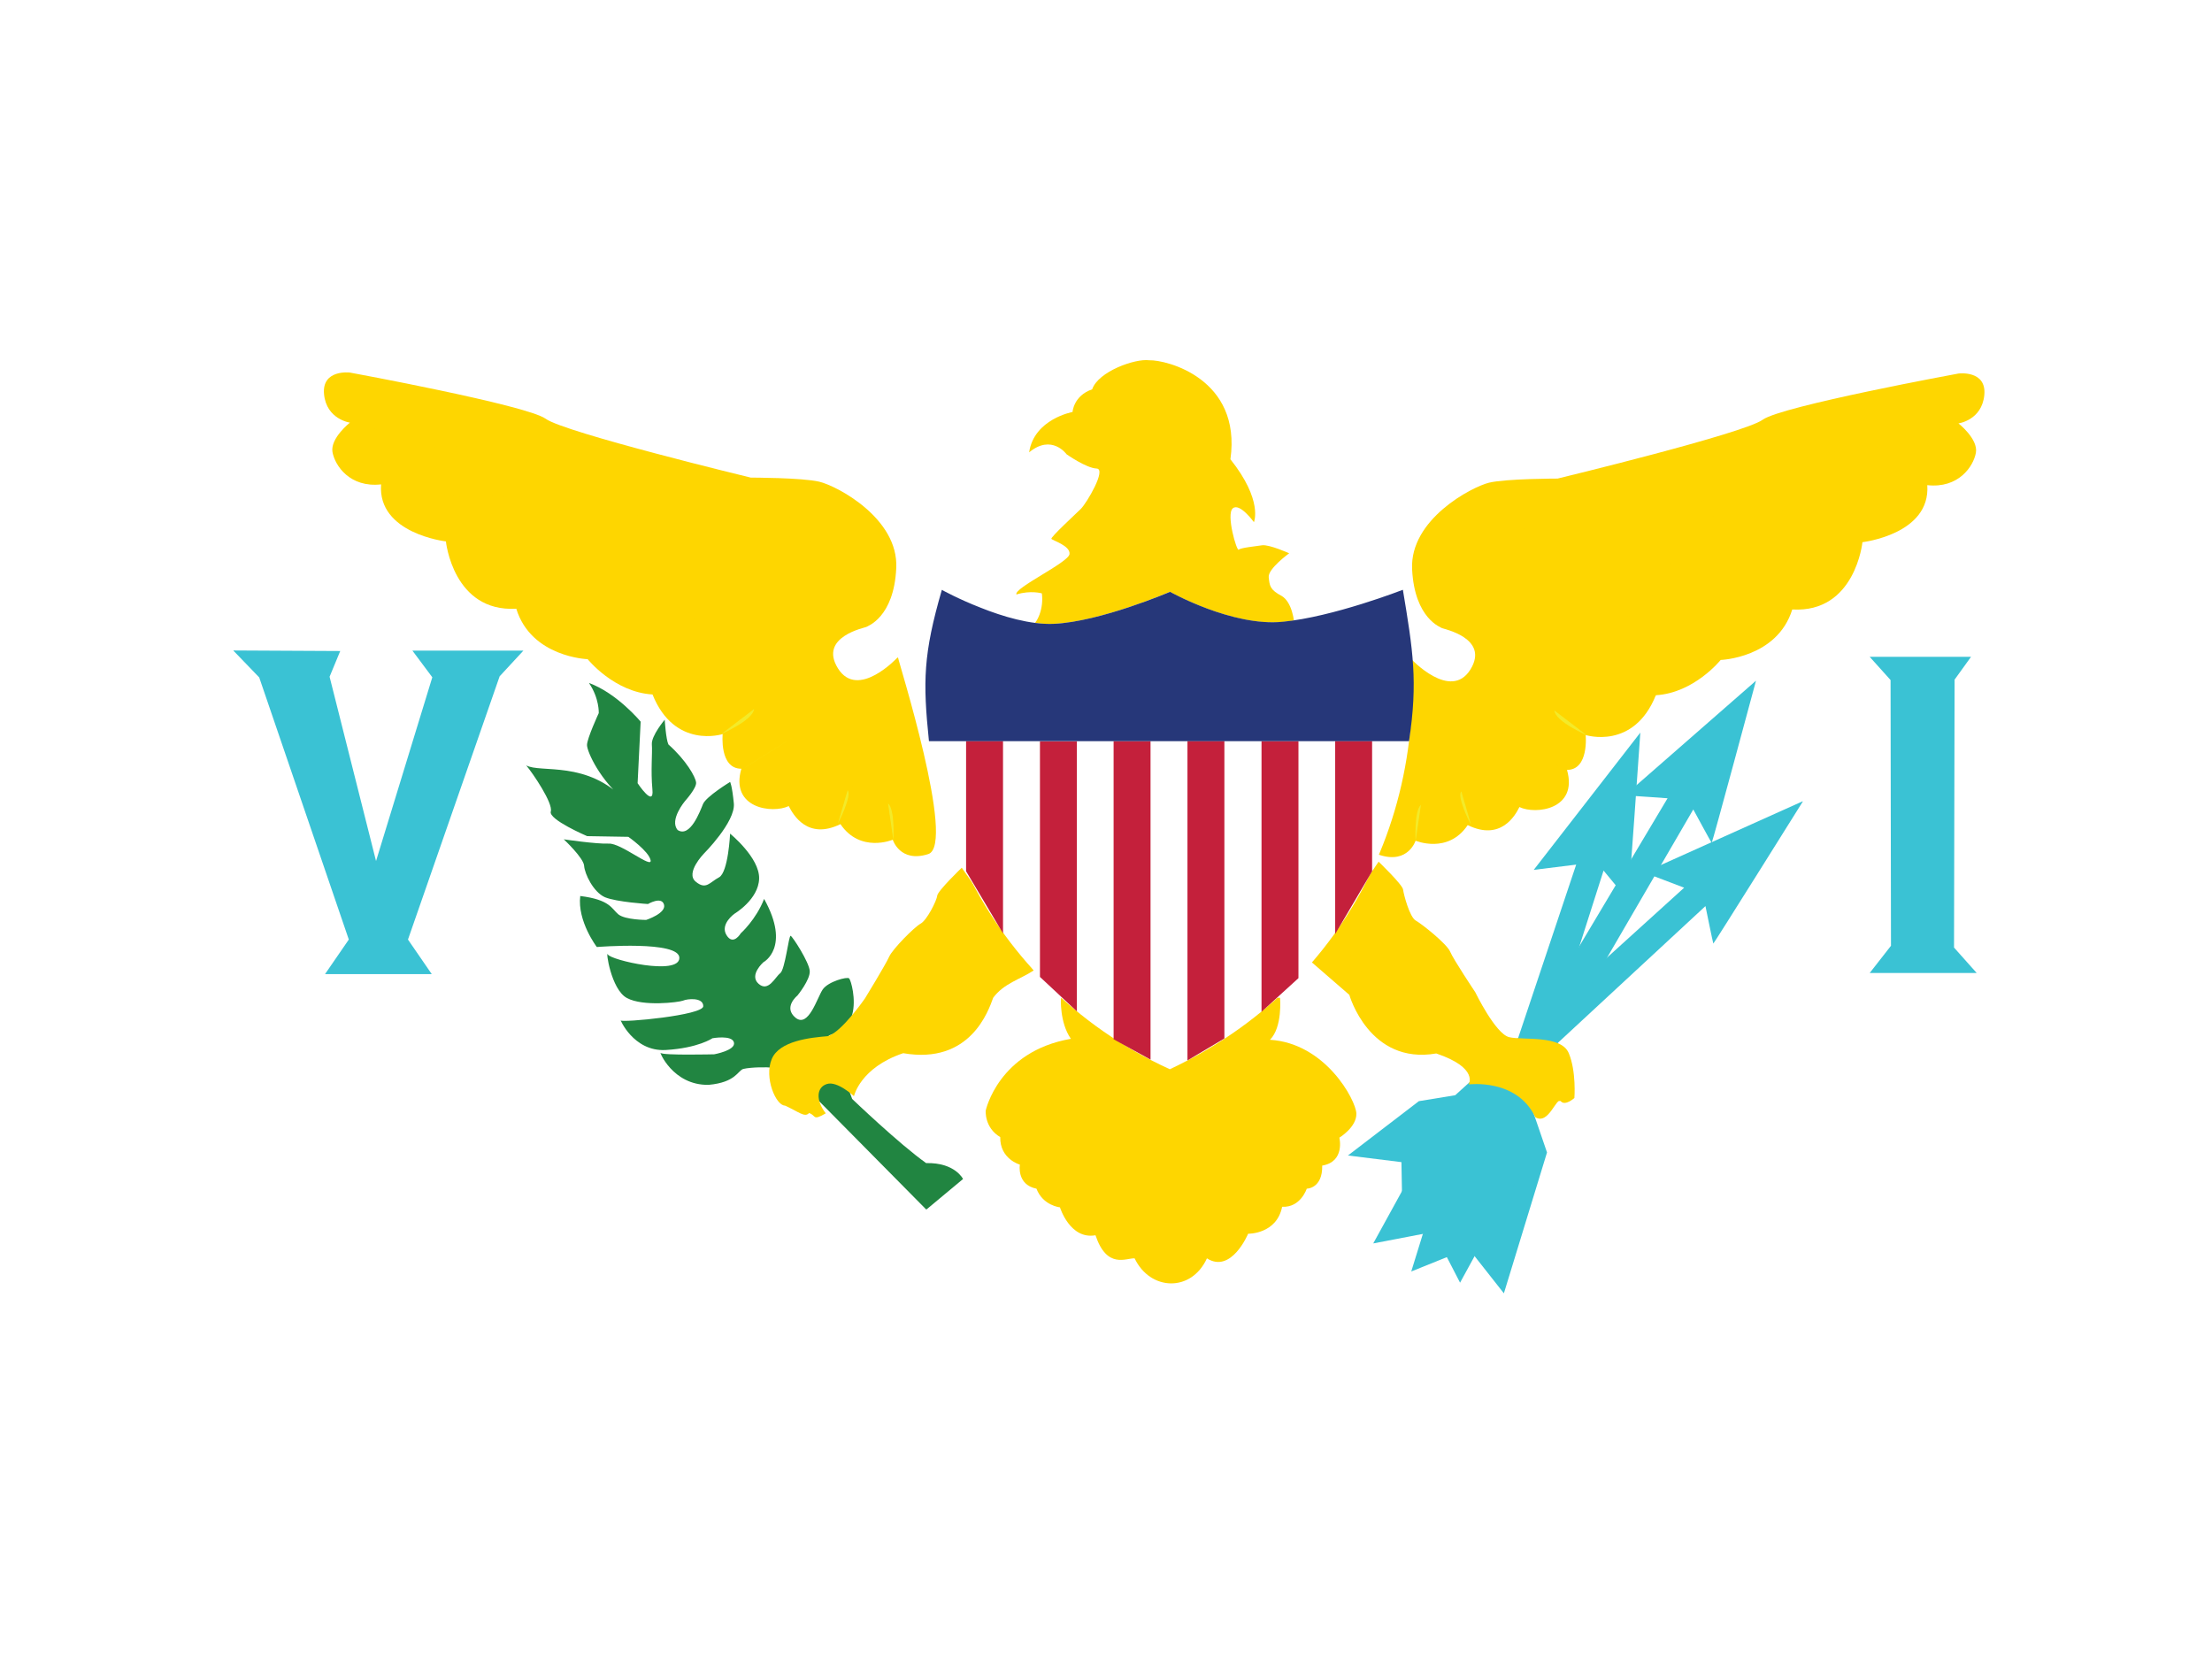 <svg xmlns="http://www.w3.org/2000/svg" viewBox="0 0 16 12" enable-background="new 0 0 16 12" xmlns:xlink="http://www.w3.org/1999/xlink"><switch><g><path fill="#fff" d="m0 0h16v12h-16z"/><g><path fill="#fed600" d="m9.364 4.549c0-.066-.021-.193-.091-.237-.089-.047-.089-.075-.096-.136-.008-.061.148-.174.148-.174s-.142-.064-.195-.058c-.053.008-.156.018-.17.032-.014.015-.093-.256-.043-.299s.153.1.153.1.068-.156-.17-.455c.082-.584-.463-.72-.587-.716-.104-.014-.37.082-.413.21-.135.046-.142.164-.142.164s-.278.05-.314.292c.164-.136.271.014.271.014s.142.1.217.103c.074.003-.071.249-.114.292-.043.042-.221.206-.213.217s.139.05.131.11c-.007.061-.405.246-.384.292.103-.032.184-.008.184-.008.014.102-.026.218-.095.255h1.923"/><path fill="#fed600" d="m9.259 7.217s.019.213-.073.304c.402.025.621.436.625.533.003.099-.123.175-.123.175s.043.174-.124.202c.003.167-.112.167-.112.167s-.044.138-.178.131c-.04.199-.246.195-.246.195s-.121.291-.298.178c-.113.247-.41.236-.523 0-.062-.003-.2.08-.283-.167-.185.033-.257-.202-.257-.202s-.123-.012-.17-.135c-.145-.029-.12-.174-.12-.174s-.145-.04-.142-.199c-.116-.069-.105-.192-.105-.192s.091-.428.616-.519c-.083-.119-.072-.294-.072-.294l1.584-.003"/><g transform="matrix(-1.484 0 0 1.484 758.85 27.399)"><path fill="#fed600" d="m506.98-15.258s.193.208.29.053c.097-.155-.135-.199-.138-.202-.003-.003-.135-.044-.146-.287-.012-.243.29-.401.375-.421.085-.02.334-.02.334-.02s.91-.22 1-.287c.094-.067.954-.225.954-.225s.138-.017.126.106c-.012.122-.126.138-.126.138s.096.076.085.143c-.012.067-.085.175-.237.158.018.24-.316.278-.316.278s-.035.346-.343.328c-.073.237-.348.246-.348.246s-.129.161-.316.172c-.108.269-.342.193-.342.193s.017.169-.091.169c.056.194-.152.22-.231.182-.021.041-.091.167-.252.088-.097.143-.255.076-.255.076s-.035.114-.173.07c-.138-.044.149-.951.147-.957"/><path fill="#fed600" d="m507.57-15.966s-.214.023-.187.354"/><path fill="#fed600" d="m508.39-16.309s.41.281-.357.369"/><path fill="#fed600" d="m508.27-15.978c.003.006.193.231-.158.298.166.158-.147.211-.147.211s.064.166-.123.211c.062.172-.14.164-.14.164s-.006.211-.246.208c.003.143-.164.152-.164.152s-.05.155-.211.108c-.018.109-.129.085-.129.085"/><path fill="#f3ea29" d="m507-14.368s-.009-.149.026-.179"/><path fill="#f3ea29" d="m507.27-14.45c-.003-.003-.07-.138-.047-.161"/><path fill="#f3ea29" d="m507.51-14.535l-.182-.178"/><path fill="#f3ea29" d="m507.74-14.711c-.003-.003-.275-.173-.275-.173"/><path fill="#f3ea29" d="m507.84-14.884c-.003-.003-.155-.067-.161-.123"/><path fill="#fed600" d="m508.17-15.08s-.369.079-.433-.006"/><path fill="#fed600" d="m508.48-15.256c-.014 0-.553.059-.603-.009"/><path fill="#fed600" d="m508.84-15.498c-.009-.003-.638.117-.817.026"/><path fill="#fed600" d="m509.14-15.823c-.014 0-.837.199-.96.138"/><path fill="#fed600" d="m509.45-16.11c-.006 0-.981.228-1.104.134"/><path fill="#fed600" d="m509.58-16.388c-.003 0-.934.305-1.013.228"/></g><g transform="matrix(1.484 0 0 1.484 24.1 27.918)"><path fill="#fed600" d="m-9.363-15.602s.193.208.29.053c.096-.155-.136-.199-.138-.202-.003-.003-.134-.044-.146-.287-.012-.243.29-.401.375-.422.085-.02.334-.02.334-.02s.91-.22 1-.287c.093-.067.954-.225.954-.225s.138-.018.126.105c-.012.123-.126.138-.126.138s.097.076.085.143c-.012.067-.085.175-.237.158.017.24-.316.278-.316.278s-.035.346-.342.328c-.074.237-.349.246-.349.246s-.129.161-.316.172c-.108.269-.342.194-.342.194s.017.17-.091.17c.055.193-.153.219-.232.181-.02.041-.091.167-.252.088-.096.143-.254.076-.254.076s-.036.114-.174.07c-.137-.043.15-.951.147-.957"/><path fill="#fed600" d="m-8.766-16.31s-.213.023-.187.354"/><path fill="#fed600" d="m-7.952-16.653s.41.281-.357.369"/><path fill="#fed600" d="m-8.07-16.322c.003.006.194.231-.158.299.167.158-.146.211-.146.211s.065.166-.122.211c.061.173-.141.164-.141.164s-.006.211-.246.208c.003.143-.163.152-.163.152s-.05.155-.211.109c-.018.108-.129.084-.129.084"/><path fill="#f3ea29" d="m-9.34-14.712s-.008-.149.026-.178"/><path fill="#f3ea29" d="m-9.07-14.794c-.004-.003-.071-.137-.047-.161"/><path fill="#f3ea29" d="m-8.828-14.879l-.18-.179"/><path fill="#fed600" d="m-8.599-15.05c-.003-.003-.275-.173-.275-.173"/><path fill="#f3ea29" d="m-8.503-15.227c-.003-.003-.155-.067-.161-.123"/><path fill="#fed600" d="m-8.166-15.423s-.369.079-.433-.006"/><path fill="#fed600" d="m-7.859-15.599c-.014 0-.553.059-.603-.009"/><path fill="#fed600" d="m-7.501-15.842c-.009-.003-.639.117-.818.026"/><path fill="#fed600" d="m-7.199-16.17c-.015 0-.837.199-.961.138"/><path fill="#fed600" d="m-6.887-16.454c-.006 0-.98.228-1.104.134"/><path fill="#fed600" d="m-6.761-16.732c-.003 0-.933.304-1.012.228"/></g><path fill="#3ac2d4" d="m11.865 5.298s-.084 1.214-.089 1.211-.177-.212-.177-.212l-.534 1.674.125.365-.312 1.019-.256-.325-.414.167.332-1.074.309-.22.552-1.649-.307.038.771-.993"/><path fill="#3ac2d4" d="m13.04 5.798s-.645 1.031-.647 1.027c-.003-.005-.057-.271-.057-.271l-1.062.984-1.133 1.093-.004-.225-.387-.048.513-.393.263-.043 1.656-1.501-.289-.11 1.146-.515"/><path fill="none" d="m10.148 8.405c.006-.015.588-.512.588-.512"/><path fill="#3ac2d4" d="m12.701 4.926s-.316 1.174-.32 1.171c-.004-.004-.133-.242-.133-.242l-1.279 2.199.053.382-.461.842-.19-.368-.438.084.49-.891.344-.158 1.295-2.171-.309-.021.947-.828"/><path fill="#3ac2d4" d="m1.689 4.705l.772.004-.077.186.336 1.333.407-1.329-.144-.193h.803l-.172.186-.663 1.904.172.25h-.772l.172-.25-.648-1.896-.186-.193"/><path fill="#3ac2d4" d="m13.524 4.751h.733l-.119.165-.004 1.938.164.184h-.774l.154-.197-.003-1.922-.151-.168"/><path fill="none" d="m7.747 2.997s.094.118.129.129.231.107.221.173c-.011.065-.14.099-.14.099"/><path fill="none" d="m7.902 2.822l.197.188s.035.162.175.149c.14-.013.121-.072.121-.072s-.168-.118-.302-.09"/><path fill="#218541" d="m6.703 8.747l.263-.219s-.058-.12-.267-.115c-.196-.139-.535-.464-.535-.464l-.169-.459c0 0 .138-.039.169-.15.031-.111-.009-.25-.022-.263-.013-.014-.151.022-.191.08s-.102.28-.196.205c-.093-.076.013-.161.013-.161s.094-.115.089-.178c-.004-.063-.124-.249-.138-.254s-.04.245-.076.271c-.036.027-.085.139-.156.076s.035-.156.035-.156.201-.106.005-.458c-.058.15-.169.249-.169.249s-.054.093-.103.013c-.049-.08.058-.155.058-.155s.174-.103.178-.254-.21-.325-.21-.325-.013.28-.08.316c-.067.035-.094.094-.169.031-.076-.063.058-.201.058-.201s.231-.231.218-.365c-.013-.133-.027-.155-.027-.155s-.174.106-.196.16c-.022.054-.093.245-.183.188-.063-.072.053-.21.053-.21s.085-.094.08-.134c-.004-.04-.071-.16-.2-.275-.018-.036-.027-.179-.027-.179s-.098.116-.093.179-.009.186.004.325c.014.138-.107-.045-.107-.045l.022-.445c0 0-.169-.205-.374-.28.076.111.071.218.071.218s-.085.183-.085.231c0 .049.098.263.281.405-.276-.298-.619-.2-.721-.258.049.058.196.275.178.334-.018.058.263.178.263.178l.298.005c0 0 .147.103.161.169.013.066-.214-.125-.303-.12-.089.004-.325-.031-.325-.031s.143.134.147.191c.004.059.067.191.151.228.085.035.311.049.311.049s.098-.058.116.004c.018.063-.129.111-.129.111s-.151 0-.201-.04c-.049-.04-.058-.106-.276-.133-.022.183.12.369.12.369s.602-.049.597.08c-.004.129-.498.014-.517-.026-.018-.04.022.254.138.315.116.063.374.031.405.019.031-.014.147-.026.147.04s-.588.12-.597.103.089.227.325.214c.236-.014.338-.085.338-.085s.143-.026.156.031-.143.085-.143.085-.374.009-.387-.01c-.014-.018.085.236.347.231.196-.018.21-.102.25-.115.058-.014.183-.014.201-.009.018.005.329.223.329.223l.793.802"/><path fill="none" d="m4.405 5.229s-.009.428.205.557"/><path fill="none" d="m4.854 5.567s.142.218-.098.298"/><path fill="none" d="m4.115 5.714s-.018.245.414.228"/><path fill="none" d="m5.184 5.928s-.071.174-.245.165"/><path fill="none" d="m5.344 6.319c0 .022.031.259-.196.254"/><path fill="none" d="m4.258 6.222s.285.179.414.165"/><path fill="none" d="m4.32 6.653s.134.143.378.107"/><path fill="none" d="m5.496 6.752c0 .018-.044.155-.143.174"/><path fill="none" d="m4.542 7.07s.107.138.388.063"/><path fill="none" d="m5.763 7.01s-.044.219-.16.223"/><path fill="none" d="m6.03 7.246s-.089.263-.316.223"/><path fill="none" d="m4.988 7.714s.089.08.308-.019"/><path fill="none" d="m4.743 7.446c.018 0 .129.094.396-.049"/><path fill="#fed600" d="m9.971 6.232s.175.168.178.203c.004.034.047.199.092.224s.224.168.248.224c.023.056.182.294.182.294s.146.301.245.325c.098.024.374-.018.431.115.056.133.041.325.041.325s-.066.06-.098.024-.088.175-.185.115c-.133-.283-.482-.237-.482-.237s.076-.119-.234-.224c-.486.084-.629-.424-.629-.424l-.277-.24.49-.725"/><path fill="#fed600" d="m9.691 6.952l.217.101-.018-.185"/><path fill="#fed600" d="m9.998 6.924l.199.098-.08-.161"/><path fill="#fed600" d="m9.988 6.661l.195.106-.09-.203"/><path fill="#fed600" d="m10.299 7.623s-.223-.294-.22-.294.382.074.382.074l-.141-.301.346.091"/><path fill="#fed600" d="m10.943 7.669s.221.049.213.416"/><path fill="#fed600" d="m11.06 7.612s.238-.014.224.357"/><path fill="#fed600" d="m6.957 6.276s-.175.168-.178.203-.075.178-.12.202c-.045.024-.202.183-.227.238-.025.057-.175.302-.175.302s-.172.249-.271.274c-.12.01-.349.032-.404.166-.056.133.03.336.096.336.098.044.143.089.174.054.053.016.022.06.121.002-.075-.096-.066-.189.008-.212.074-.025.196.088.196.088s.044-.206.356-.311c.486.084.617-.308.651-.401.077-.104.195-.133.294-.198l-.521-.742"/><path fill="none" d="m7.245 6.955l-.226.118.018-.16"/><path fill="none" d="m6.946 6.923l-.212.098.097-.165"/><path fill="none" d="m6.952 6.664l-.183.08.065-.135"/><path fill="none" d="m6.637 7.622c.034-.068.207-.281.203-.281s-.356.073-.356.073l.114-.296-.308.061"/><path fill="none" d="m5.999 7.667s-.268.049-.163.38"/><path fill="none" d="m5.883 7.622s-.292.008-.191.371"/><path fill="none" d="m9.104 7.355c0-.004.098.246-.113.29.54-.04.693.576.693.576"/><path fill="none" d="m8.979 7.444s.048.182-.109.272c.565.123.696.711.696.711"/><path fill="none" d="m8.86 7.528c0 .007.054.235-.123.271.351-.094.718.798.718.798"/><path fill="none" d="m8.689 7.63s.091.174-.076.229c.316.032.417 1.069.417 1.069"/><path fill="none" d="m8.581 7.691s.051.192-.112.25c.33-.174.269 1.168.269 1.168"/><path fill="none" d="m8.363 7.702s-.069.203.083.243c-.301-.084-.243 1.164-.243 1.164"/><path fill="none" d="m8.222 7.623s-.047.185.138.278c-.308-.195-.435 1.041-.435 1.041"/><path fill="none" d="m8.711 7.793s.563.54.559.939"/><path fill="none" d="m7.823 7.357c0 .004-.069.29.131.298"/><path fill="none" d="m7.964 7.463c0 .007-.055.243.105.254"/><path fill="none" d="m8.091 7.531s-.098.236.141.269"/><path fill="none" d="m8.214 7.804c-.004 0-.468.432-.54.932"/><path fill="none" d="m8.127 7.76c-.004 0-.591.367-.631.835"/><path fill="none" d="m7.997 7.698s-.653.381-.624.726"/><path fill="none" d="m7.841 7.615s-.486.091-.606.613"/><path fill="none" d="m6.816 4.274s.47.259.806.246c.337-.015.842-.231.842-.231s.449.252.813.217c.365-.034.871-.231.871-.231.301 1.505-.387 2.857-1.684 3.465-1.377-.629-2.046-2.142-1.648-3.465" id="0"/><g transform="matrix(1.484 0 0 1.484 24.1 27.918)"><path fill="#fff" d="m-11.648-15.937s.317.175.543.165c.227-.009.567-.156.567-.156s.303.17.548.147c.246-.024.587-.156.587-.156.203 1.015-.261 1.926-1.135 2.336-.928-.424-1.379-1.444-1.111-2.336"/><path fill="#c4203b" d="m-11.531-15.2v.634l.18.303v-.938h-.18"/><path fill="#c4203b" d="m-11.171-15.2v1.149l.18.168v-1.316h-.18"/><path fill="#c4203b" d="m-10.812-15.2v1.453l.18.099v-1.552h-.18"/><path fill="#c4203b" d="m-9.552-15.2v.634l-.18.306v-.941h.18"/><path fill="#c4203b" d="m-9.911-15.2v1.155l-.18.164v-1.319h.18"/><path fill="#c4203b" d="m-10.272-15.2v1.449l-.18.107v-1.557h.18"/><path fill="#263779" d="m-11.648-15.937s.079.044.187.086c.107.043.244.084.357.079.227-.01.567-.156.567-.156s.303.17.548.146c.246-.023.587-.156.587-.156.049.295.074.445.03.738h-2.34c-.03-.292-.028-.424.063-.738"/></g><use xlink:href="#0"/></g></g></switch></svg>